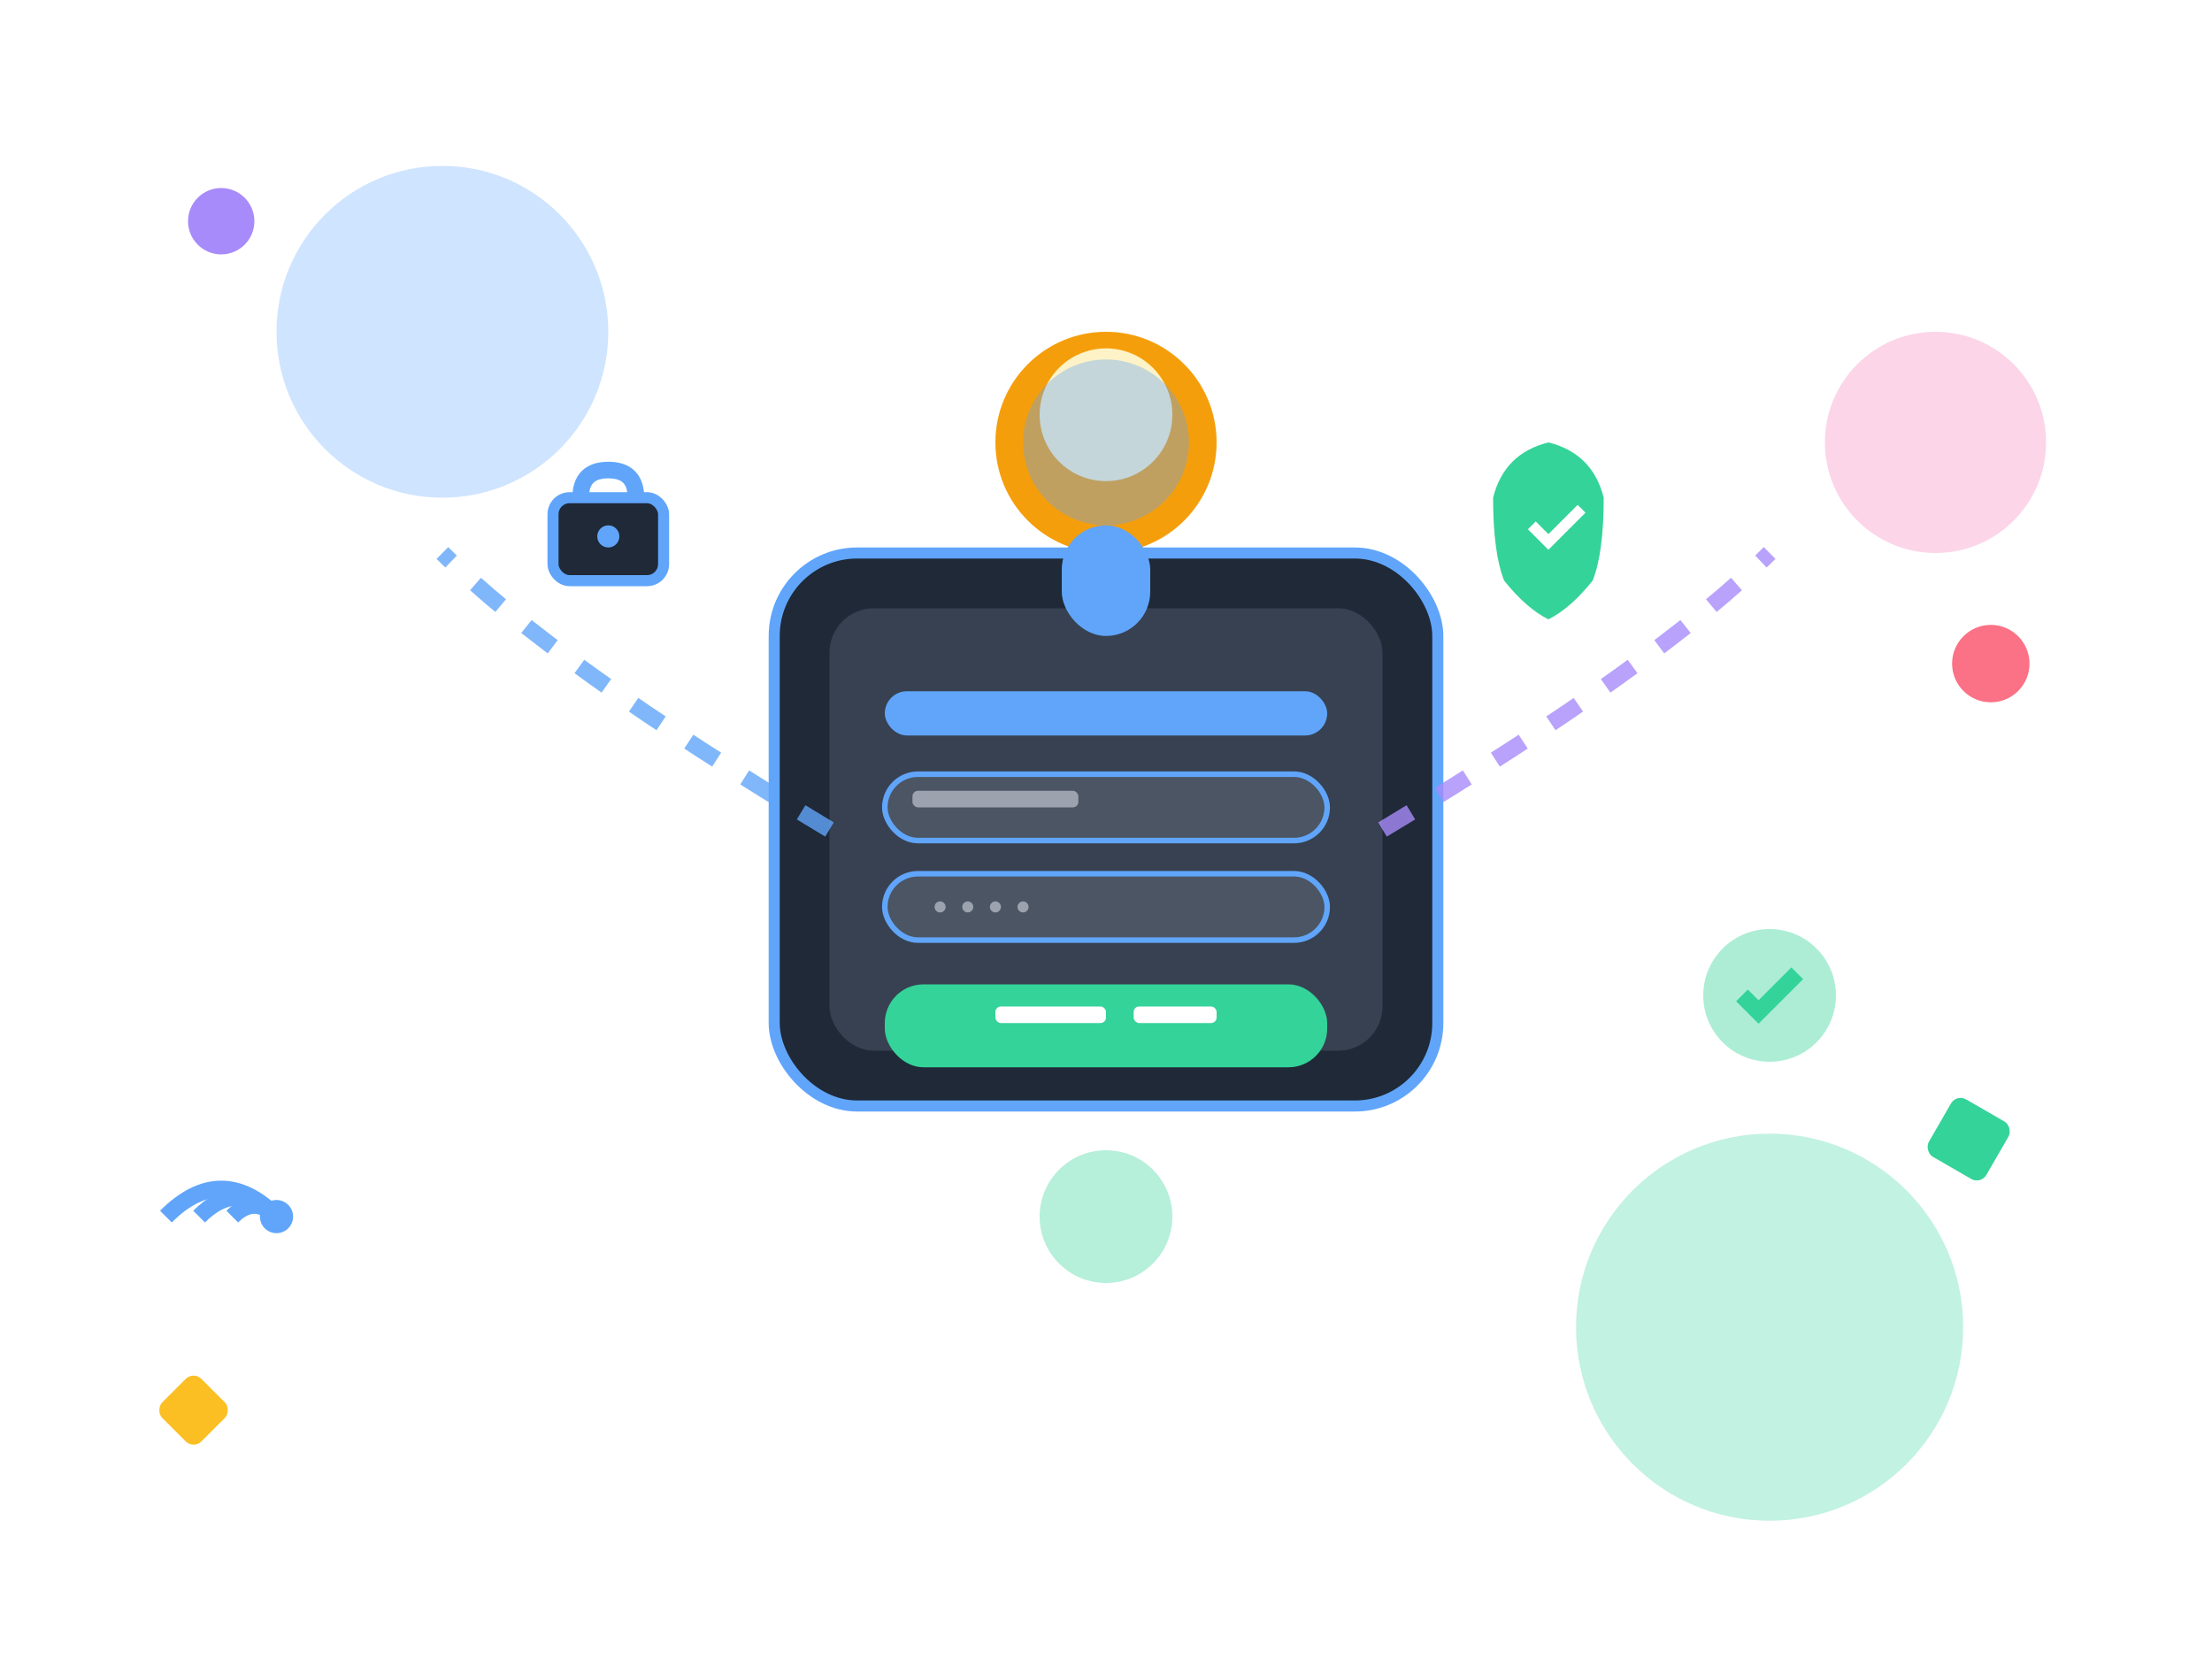 <?xml version="1.0" encoding="UTF-8"?>
<svg width="400" height="300" viewBox="0 0 400 300" fill="none" xmlns="http://www.w3.org/2000/svg">
  <!-- Dark background for contrast -->
  <rect width="400" height="300" fill="transparent"/>
  
  <!-- Glowing background elements -->
  <circle cx="80" cy="60" r="30" fill="#60A5FA" opacity="0.3"/>
  <circle cx="320" cy="240" r="35" fill="#34D399" opacity="0.3"/>
  <circle cx="350" cy="80" r="20" fill="#F472B6" opacity="0.3"/>
  
  <!-- Main login concept -->
  <g transform="translate(200, 150)">
    <!-- Login device/screen with glow -->
    <rect x="-60" y="-50" width="120" height="100" rx="15" fill="#1F2937" stroke="#60A5FA" stroke-width="2"/>
    <rect x="-50" y="-40" width="100" height="80" rx="8" fill="#374151"/>
    
    <!-- Login form elements -->
    <rect x="-40" y="-25" width="80" height="8" rx="4" fill="#60A5FA"/>
    
    <!-- Username field -->
    <rect x="-40" y="-10" width="80" height="12" rx="6" fill="#4B5563" stroke="#60A5FA" stroke-width="1"/>
    <rect x="-35" y="-7" width="30" height="3" rx="1" fill="#9CA3AF"/>
    
    <!-- Password field -->
    <rect x="-40" y="8" width="80" height="12" rx="6" fill="#4B5563" stroke="#60A5FA" stroke-width="1"/>
    <circle cx="-30" cy="14" r="1" fill="#9CA3AF"/>
    <circle cx="-25" cy="14" r="1" fill="#9CA3AF"/>
    <circle cx="-20" cy="14" r="1" fill="#9CA3AF"/>
    <circle cx="-15" cy="14" r="1" fill="#9CA3AF"/>
    
    <!-- Login button -->
    <rect x="-40" y="28" width="80" height="15" rx="7" fill="#34D399"/>
    <rect x="-20" y="32" width="20" height="3" rx="1" fill="#FFFFFF"/>
    <rect x="5" y="32" width="15" height="3" rx="1" fill="#FFFFFF"/>
    
    <!-- User avatar with glow -->
    <circle cx="0" cy="-70" r="20" fill="#F59E0B"/>
    <circle cx="0" cy="-75" r="12" fill="#FEF3C7"/>
    <rect x="-8" y="-55" width="16" height="20" rx="8" fill="#60A5FA"/>
  </g>
  
  <!-- Security elements -->
  <g transform="translate(100, 80)">
    <!-- Lock icon -->
    <rect x="0" y="10" width="20" height="15" rx="3" fill="#1F2937" stroke="#60A5FA" stroke-width="2"/>
    <path d="M5 10 Q5 5 10 5 Q15 5 15 10" stroke="#60A5FA" stroke-width="3" fill="none"/>
    <circle cx="10" cy="17" r="2" fill="#60A5FA"/>
  </g>
  
  <g transform="translate(280, 80)">
    <!-- Shield icon -->
    <path d="M0 0 Q-8 2 -10 10 Q-10 20 -8 25 Q-4 30 0 32 Q4 30 8 25 Q10 20 10 10 Q8 2 0 0" fill="#34D399"/>
    <path d="M-3 15 L0 18 L6 12" stroke="#FFFFFF" stroke-width="2" fill="none"/>
  </g>
  
  <!-- Connection indicators -->
  <g transform="translate(50, 200)">
    <!-- WiFi signal -->
    <path d="M0 20 Q-10 10 -20 20" stroke="#60A5FA" stroke-width="3" fill="none"/>
    <path d="M0 20 Q-7 13 -14 20" stroke="#60A5FA" stroke-width="3" fill="none"/>
    <path d="M0 20 Q-4 16 -8 20" stroke="#60A5FA" stroke-width="3" fill="none"/>
    <circle cx="0" cy="20" r="3" fill="#60A5FA"/>
  </g>
  
  <!-- Success indicators -->
  <g transform="translate(320, 180)">
    <circle cx="0" cy="0" r="12" fill="#34D399" opacity="0.4"/>
    <path d="M-5 0 L-2 3 L5 -4" stroke="#34D399" stroke-width="3" fill="none"/>
  </g>
  
  <!-- Bright decorative elements -->
  <circle cx="40" cy="40" r="6" fill="#A78BFA"/>
  <circle cx="360" cy="120" r="7" fill="#FB7185"/>
  <rect x="30" y="250" width="10" height="10" rx="2" fill="#FBBF24" transform="rotate(45 35 255)"/>
  <rect x="350" y="200" width="12" height="12" rx="2" fill="#34D399" transform="rotate(30 356 206)"/>
  
  <!-- Glowing data flow lines -->
  <path d="M150 150 Q100 120 80 100" stroke="#60A5FA" stroke-width="3" fill="none" stroke-dasharray="6,6" opacity="0.8"/>
  <path d="M250 150 Q300 120 320 100" stroke="#A78BFA" stroke-width="3" fill="none" stroke-dasharray="6,6" opacity="0.8"/>
  
  <!-- Additional glow effects -->
  <defs>
    <filter id="glow">
      <feGaussianBlur stdDeviation="3" result="coloredBlur"/>
      <feMerge> 
        <feMergeNode in="coloredBlur"/>
        <feMergeNode in="SourceGraphic"/>
      </feMerge>
    </filter>
  </defs>
  
  <!-- Apply glow to key elements -->
  <circle cx="200" cy="80" r="15" fill="#60A5FA" opacity="0.6" filter="url(#glow)"/>
  <circle cx="200" cy="220" r="12" fill="#34D399" opacity="0.6" filter="url(#glow)"/>
</svg>